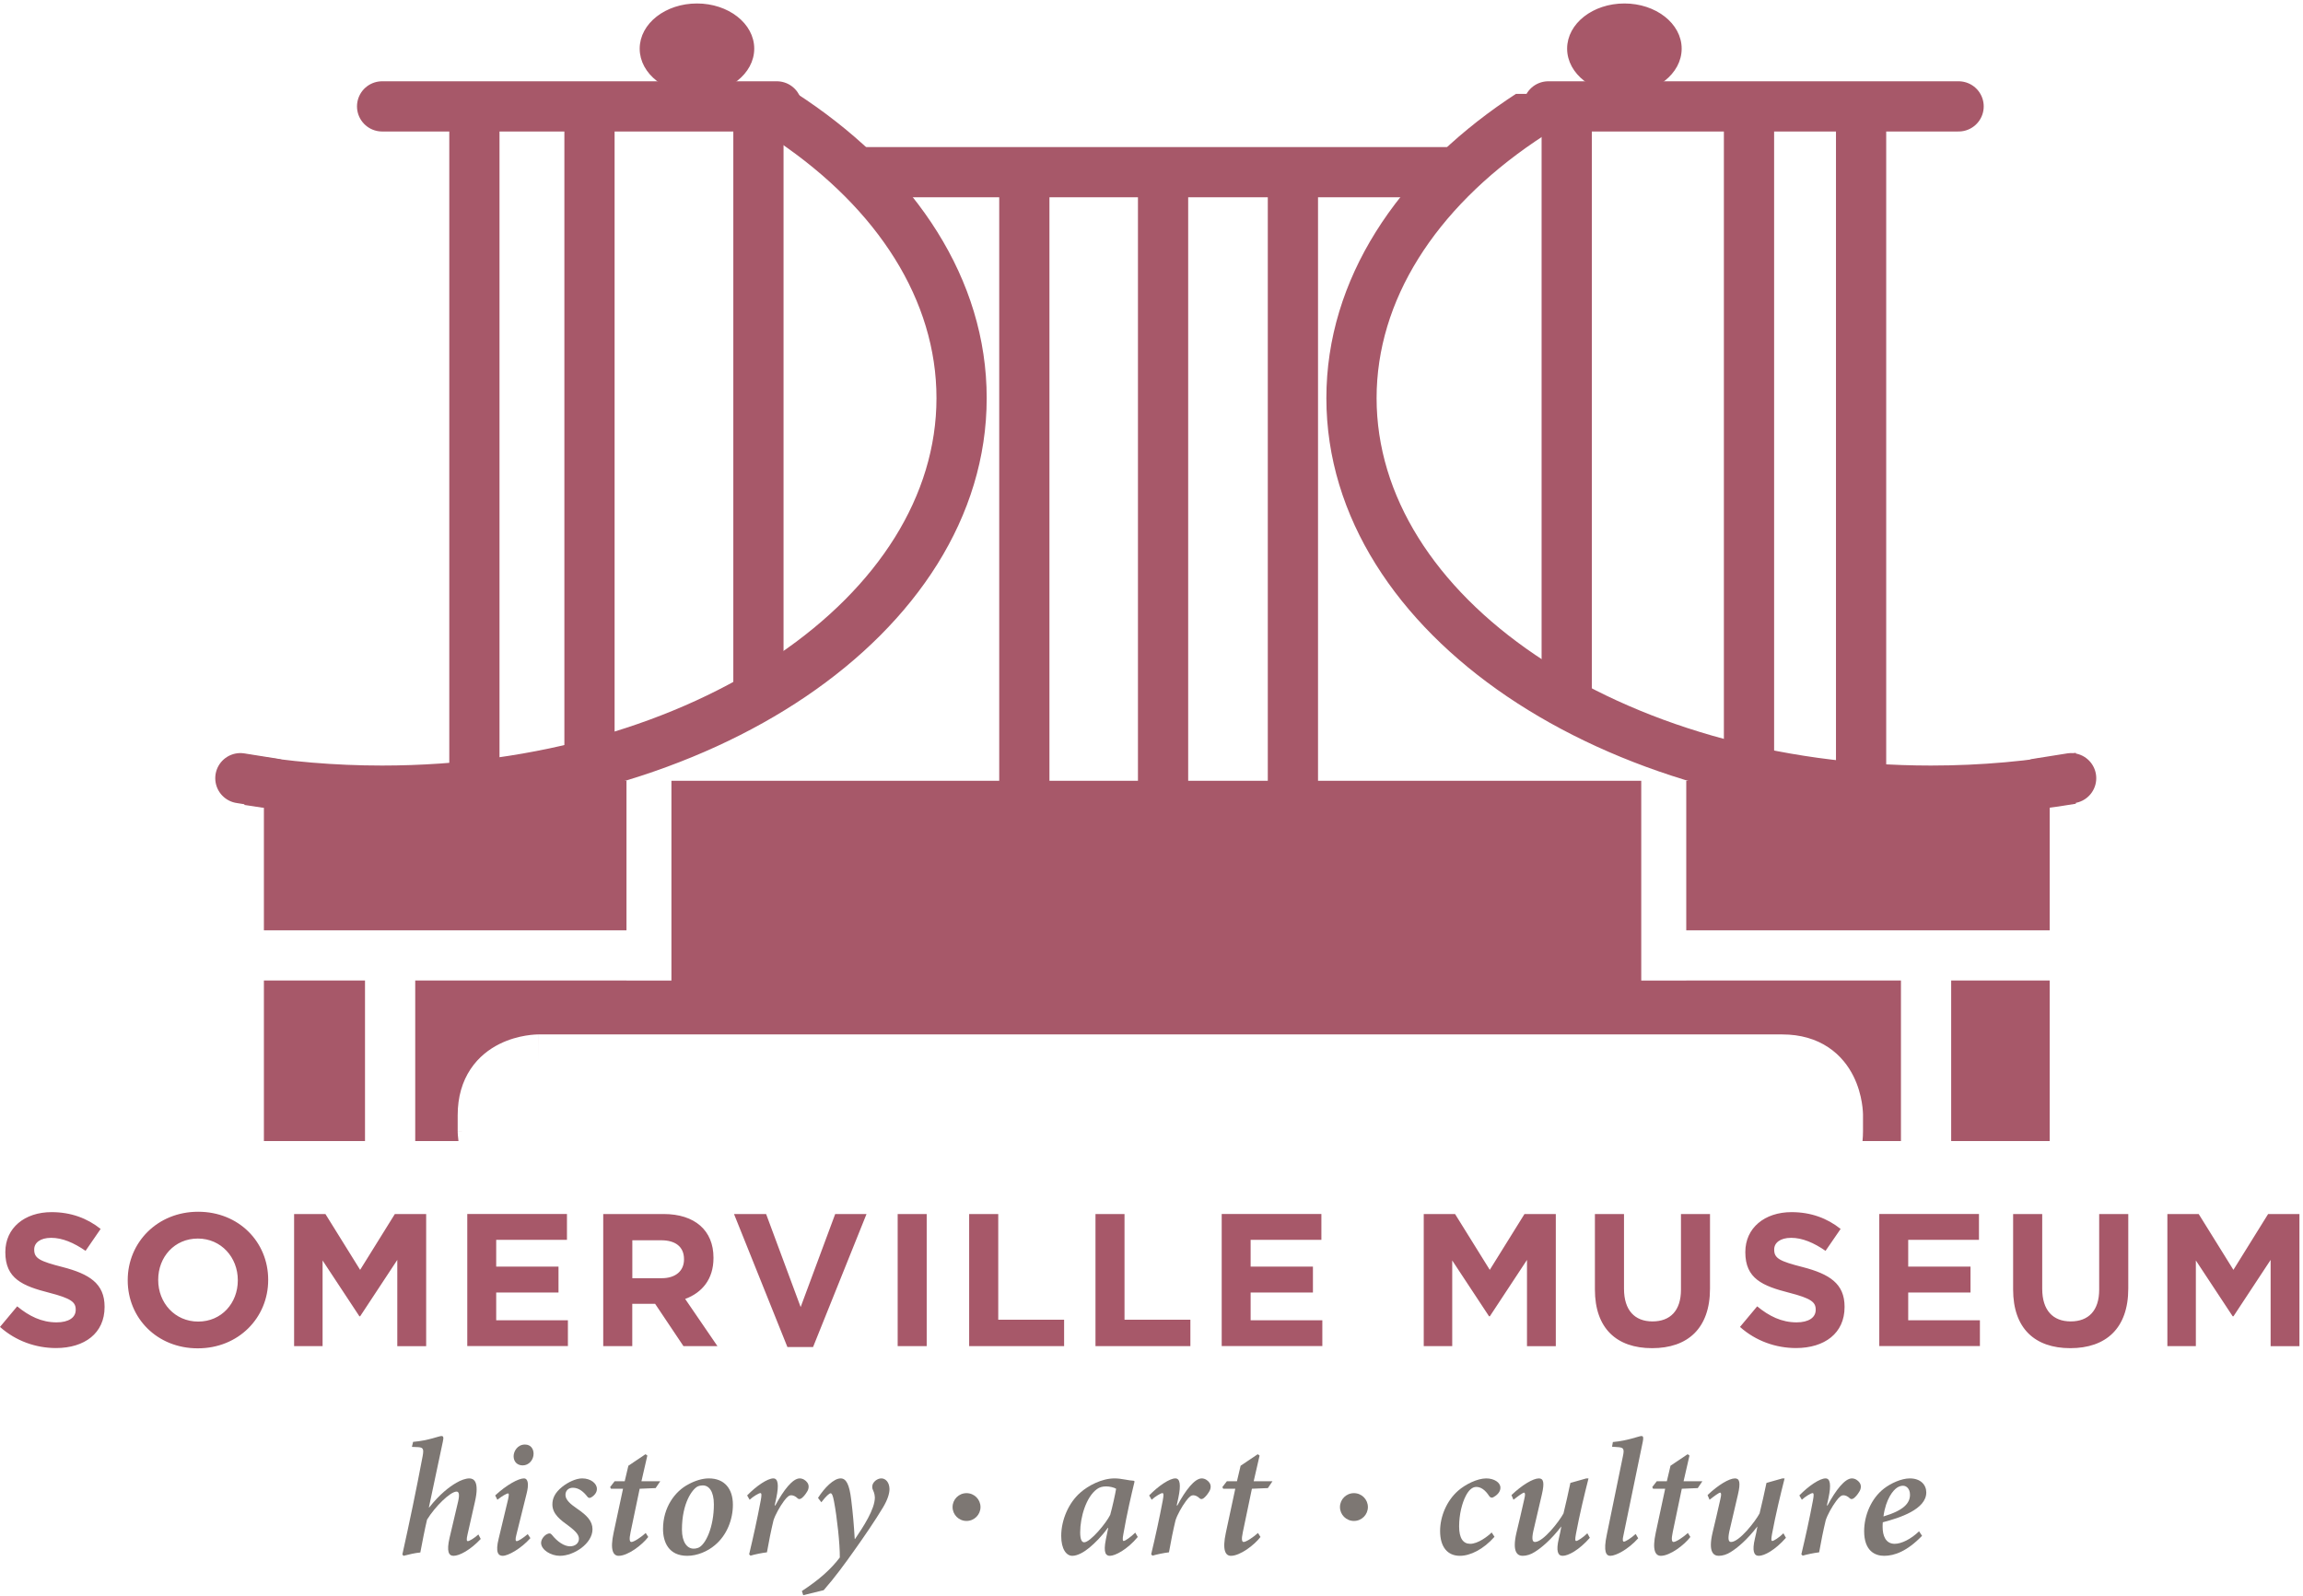<svg width="414" height="287" viewBox="0 0 414 287" fill="none" xmlns="http://www.w3.org/2000/svg">
<path d="M154.82 30.96H263.16M184.14 30.96V142.18M209.08 31.71V142.92M232.42 30.96V142.18" stroke="#A75869" stroke-width="9.028"/>
<path d="M68.69 19.13H139.65M278.33 19.13H352.09" stroke="#A75869" stroke-width="9.028" stroke-linecap="round"/>
<path fill-rule="evenodd" clip-rule="evenodd" d="M272.512 16.88H291.357C285.807 19.382 280.661 22.242 275.994 25.406C257.959 37.629 247.464 54.039 247.464 71.59C247.464 89.14 257.959 105.546 275.993 117.764C294.003 129.965 319.136 137.656 347.12 137.656C356.144 137.656 364.872 136.856 373.16 135.363V144.527C364.805 145.939 356.082 146.684 347.12 146.684C317.573 146.684 290.622 138.58 270.929 125.239C251.261 111.914 238.436 93.03 238.436 71.59C238.436 50.151 251.261 31.262 270.929 17.932C271.451 17.578 271.979 17.227 272.512 16.88ZM143.305 16.88H124.46C130.007 19.381 135.151 22.239 139.816 25.401C157.851 37.621 168.346 54.03 168.346 71.58C168.346 89.131 157.851 105.539 139.816 117.759C121.807 129.963 96.673 137.656 68.69 137.656C60.132 137.656 51.842 136.937 43.94 135.589V144.74C51.901 146.013 60.188 146.684 68.69 146.684C98.237 146.684 125.188 138.578 144.881 125.233C164.549 111.906 177.374 93.02 177.374 71.58C177.374 50.141 164.549 31.254 144.881 17.927C144.361 17.574 143.835 17.225 143.305 16.88Z" fill="#A75869"/>
<path d="M136.34 21.39V127.38M281.64 21.39V127.38" stroke="#A75869" stroke-width="9.028"/>
<path d="M314.41 21.39V137.68M105.97 19.13V135.42" stroke="#A75869" stroke-width="9.028"/>
<path d="M125.29 16.5C130.77 16.5 135.21 13.03 135.21 8.75C135.21 4.47 130.77 1 125.29 1C119.81 1 115.37 4.47 115.37 8.75C115.37 13.03 119.81 16.5 125.29 16.5Z" fill="#A75869"/>
<path d="M125.29 16.5C130.77 16.5 135.21 13.03 135.21 8.75C135.21 4.47 130.77 1 125.29 1C119.81 1 115.37 4.47 115.37 8.75C115.37 13.03 119.81 16.5 125.29 16.5Z" stroke="#A75869" stroke-width="0.752"/>
<path d="M292.01 16.5C297.49 16.5 301.93 13.03 301.93 8.75C301.93 4.47 297.49 1 292.01 1C286.53 1 282.09 4.47 282.09 8.75C282.1 13.03 286.54 16.5 292.01 16.5Z" fill="#A75869"/>
<path d="M292.01 16.5C297.49 16.5 301.93 13.03 301.93 8.75C301.93 4.47 297.49 1 292.01 1C286.53 1 282.09 4.47 282.09 8.75C282.1 13.03 286.54 16.5 292.01 16.5Z" stroke="#A75869" stroke-width="0.752"/>
<path d="M85.28 21.39V137.68M334.56 21.37V137.66" stroke="#A75869" stroke-width="9.028"/>
<path d="M43.21 139.93L49.18 140.88" stroke="#A75869" stroke-width="9.028" stroke-linecap="round"/>
<path d="M372.32 139.93L366.35 140.88" stroke="#A75869" stroke-width="9.028" stroke-linecap="round"/>
<path d="M18.8 235.03V234.96C18.8 230.82 16.09 229.09 11.27 227.84C7.16 226.79 6.15 226.28 6.15 224.72V224.65C6.15 223.5 7.2 222.58 9.2 222.58C11.2 222.58 13.27 223.46 15.38 224.92L18.09 220.98C15.68 219.05 12.73 217.96 9.27 217.96C4.42 217.96 0.96 220.81 0.96 225.12V225.19C0.96 229.91 4.05 231.23 8.83 232.45C12.8 233.47 13.61 234.15 13.61 235.47V235.54C13.61 236.93 12.32 237.78 10.18 237.78C7.47 237.78 5.23 236.66 3.09 234.9L0 238.6C2.85 241.15 6.48 242.4 10.08 242.4C15.2 242.39 18.8 239.74 18.8 235.03ZM48.21 230.17V230.1C48.21 223.35 42.95 217.89 35.62 217.89C28.29 217.89 22.96 223.42 22.96 230.17V230.24C22.96 236.99 28.22 242.45 35.55 242.45C42.89 242.46 48.21 236.93 48.21 230.17ZM42.75 230.24C42.75 234.31 39.83 237.64 35.63 237.64C31.42 237.64 28.44 234.25 28.44 230.18V230.11C28.44 226.04 31.36 222.71 35.56 222.71C39.76 222.71 42.75 226.1 42.75 230.18V230.24ZM76.61 242.05V218.3H70.98L64.74 228.34L58.5 218.3H52.87V242.05H57.99V226.65L64.61 236.69H64.74L71.42 226.55V242.06H76.61V242.05ZM102.09 242.05V237.4H89.2V232.41H100.4V227.76H89.2V222.94H101.92V218.29H84V242.04H102.09V242.05ZM128.97 242.05L123.17 233.57C126.19 232.45 128.26 230.04 128.26 226.21V226.14C128.26 221.25 124.9 218.3 119.3 218.3H108.44V242.05H113.66V234.45H117.77L122.86 242.05H128.97ZM122.96 226.48C122.96 228.48 121.5 229.84 118.96 229.84H113.67V223.02H118.86C121.4 223.02 122.96 224.17 122.96 226.41V226.48ZM155.77 218.3H150.14L143.93 235.03L137.72 218.3H131.95L141.55 242.22H146.16L155.77 218.3ZM166.59 242.05V218.3H161.37V242.05H166.59ZM191.29 242.05V237.3H179.45V218.3H174.22V242.05H191.29ZM213.99 242.05V237.3H202.15V218.3H196.93V242.05H213.99ZM237.71 242.05V237.4H224.82V232.41H236.02V227.76H224.82V222.94H237.54V218.29H219.62V242.04H237.71V242.05ZM279.68 242.05V218.3H274.05L267.81 228.34L261.57 218.3H255.94V242.05H261.06V226.65L267.68 236.69H267.82L274.5 226.55V242.06H279.68V242.05ZM307.4 231.7V218.3H302.18V231.91C302.18 235.68 300.25 237.61 297.06 237.61C293.87 237.61 291.94 235.61 291.94 231.74V218.3H286.71V231.87C286.71 238.86 290.61 242.42 296.99 242.42C303.37 242.42 307.4 238.89 307.4 231.7ZM331.59 235.03V234.96C331.59 230.82 328.88 229.09 324.06 227.84C319.95 226.79 318.94 226.28 318.94 224.72V224.65C318.94 223.5 319.99 222.58 321.99 222.58C323.99 222.58 326.06 223.46 328.17 224.92L330.88 220.98C328.47 219.05 325.52 217.96 322.06 217.96C317.21 217.96 313.75 220.81 313.75 225.12V225.19C313.75 229.91 316.84 231.23 321.62 232.45C325.59 233.47 326.4 234.15 326.4 235.47V235.54C326.4 236.93 325.11 237.78 322.97 237.78C320.26 237.78 318.02 236.66 315.88 234.9L312.79 238.6C315.64 241.15 319.27 242.4 322.87 242.4C328 242.39 331.59 239.74 331.59 235.03ZM355.92 242.05V237.4H343.03V232.41H354.23V227.76H343.03V222.94H355.75V218.29H337.83V242.04H355.92V242.05ZM382.59 231.7V218.3H377.36V231.91C377.36 235.68 375.43 237.61 372.24 237.61C369.05 237.61 367.12 235.61 367.12 231.74V218.3H361.89V231.87C361.89 238.86 365.79 242.42 372.17 242.42C378.55 242.42 382.59 238.89 382.59 231.7ZM413.36 242.05V218.3H407.73L401.49 228.34L395.25 218.3H389.62V242.05H394.74V226.65L401.36 236.69H401.5L408.18 226.55V242.06H413.36V242.05Z" fill="#A75869"/>
<path d="M86.42 276.73C84.52 278.74 82.59 279.76 81.53 279.76C80.65 279.76 80.26 278.95 80.81 276.55L82.35 270.01C82.65 268.72 82.5 268.21 82.08 268.21C80.96 268.21 78.25 270.85 76.77 273.25C76.41 274.72 75.86 277.57 75.56 279.16C74.56 279.25 73.48 279.52 72.54 279.76L72.33 279.52C73.6 273.79 74.81 268.03 75.98 261.82C76.25 260.35 76.01 260.23 74.77 260.2L74.05 260.17L74.26 259.27C77.07 259.03 78.88 258.22 79.36 258.22C79.72 258.22 79.78 258.46 79.6 259.27L77.1 271.06H77.16C79.03 268.69 80.78 267.34 82.05 266.62C82.8 266.17 83.71 265.84 84.37 265.84C85.12 265.84 86.24 266.32 85.37 270.07L84.04 275.95C83.83 276.85 83.89 277.12 84.1 277.12C84.37 277.12 85.28 276.58 86 275.92L86.42 276.73Z" fill="#7D7773"/>
<path d="M95.35 276.58C93.63 278.5 91.34 279.76 90.37 279.76C89.59 279.76 89.01 279.19 89.65 276.64L91.34 269.59C91.49 268.84 91.52 268.57 91.34 268.54C91.07 268.54 90.19 269.05 89.41 269.68L89.02 268.9C91.01 267.04 93.19 265.84 94.18 265.84C94.96 265.84 95.09 266.95 94.66 268.6L92.82 276.01C92.61 276.82 92.67 277.12 92.88 277.12C93.18 277.12 94.06 276.55 94.87 275.86L95.35 276.58ZM94.38 259.75C95.41 259.75 95.92 260.53 95.92 261.4C95.92 262.48 95.11 263.5 93.96 263.5C93.02 263.5 92.33 262.87 92.33 261.85C92.33 260.95 93.05 259.75 94.35 259.75H94.38Z" fill="#7D7773"/>
<path d="M104.67 265.84C106.18 265.84 107.3 266.74 107.3 267.7C107.33 268.27 106.94 268.84 106.36 269.2C106.03 269.44 105.76 269.38 105.58 269.11C104.95 268.3 104.1 267.52 102.98 267.52C102.2 267.52 101.65 268.03 101.65 268.81C101.65 269.71 102.59 270.49 103.73 271.27C105.48 272.47 106.51 273.49 106.51 274.99C106.51 277.54 103.19 279.76 100.65 279.76C99.05 279.76 97.3 278.71 97.27 277.45C97.27 276.82 97.75 276.19 98.27 275.89C98.72 275.65 98.96 275.68 99.21 275.98C100.21 277.24 101.44 278.05 102.47 278.05C103.41 278.05 104.07 277.48 104.07 276.7C104.07 276.07 103.68 275.47 102.2 274.36C100.84 273.37 99.3 272.29 99.3 270.52C99.3 269.5 99.69 268.45 101.08 267.34C102.14 266.5 103.56 265.84 104.64 265.84H104.67Z" fill="#7D7773"/>
<path d="M117.86 267.58L114.99 267.7L113.36 275.5C113.06 276.88 113.21 277.27 113.51 277.27C113.96 277.27 115.32 276.37 116.08 275.65L116.53 276.37C115.44 277.81 112.88 279.76 111.22 279.76C110.25 279.76 109.62 278.77 110.31 275.59L112 267.7H109.83L109.68 267.4L110.49 266.35H112.3L112.96 263.56L116.04 261.49L116.37 261.73L115.31 266.35H118.69L117.86 267.58Z" fill="#7D7773"/>
<path d="M127.43 265.84C130.24 265.84 131.75 267.7 131.75 270.58C131.75 273.19 130.69 276.04 128.52 277.84C127.22 278.95 125.35 279.76 123.54 279.76C120.19 279.76 119.19 277.27 119.19 274.93C119.19 271.03 121.36 268.15 123.72 266.92C124.9 266.26 126.26 265.84 127.4 265.84H127.43ZM126.31 267.1C126.04 267.1 125.71 267.16 125.43 267.28C124.49 267.73 122.59 270.22 122.59 275.05C122.59 277.3 123.53 278.47 124.67 278.47C125.03 278.47 125.24 278.41 125.52 278.32C126.85 277.78 128.33 274.6 128.33 270.52C128.33 268.15 127.45 267.1 126.34 267.1H126.31Z" fill="#7D7773"/>
<path d="M139.38 270.7C140.86 267.94 142.49 265.84 143.76 265.84C144.3 265.84 144.85 266.17 145.15 266.62C145.48 267.1 145.42 267.73 145.06 268.27C144.73 268.81 144.43 269.14 144.09 269.41C143.82 269.59 143.58 269.62 143.37 269.41C143.01 269.05 142.59 268.87 142.22 268.87C141.92 268.87 141.56 269.05 140.92 269.92C140.17 270.94 139.38 272.35 139.05 273.37C138.63 275.11 138.17 277.39 137.87 279.13C136.9 279.25 135.73 279.49 134.91 279.73L134.67 279.49C135.42 276.34 136.15 273.04 136.75 269.83C136.93 268.87 136.93 268.48 136.69 268.48C136.42 268.48 135.39 269.08 134.76 269.68L134.31 268.9C136 267.16 137.99 265.84 139.02 265.84C139.86 265.84 140.05 266.98 139.56 269.32L139.26 270.7H139.38Z" fill="#7D7773"/>
<path d="M153.71 276.73C155.19 274.54 157.27 271.39 157.27 269.26C157.24 268.54 157 268.09 156.85 267.73C156.76 267.4 156.79 267.07 156.94 266.77C157.24 266.23 157.85 265.84 158.45 265.84C159.17 265.84 159.87 266.5 159.9 267.73C159.9 268.57 159.57 269.65 158.75 271.03C157.39 273.31 155.34 276.31 153.65 278.68C151.87 281.2 150.03 283.72 148.07 285.94L144.39 286.84L144.15 286.09C147.32 284.02 149.37 282.16 150.97 280.06C151 277.66 150.46 272.77 149.94 270.04C149.73 268.84 149.52 268.51 149.31 268.51C149.1 268.51 148.46 269.05 147.65 270.13L147.05 269.35C148.23 267.49 149.89 265.84 151.12 265.84C152.12 265.84 152.69 266.92 153.02 269.68C153.32 272.08 153.5 274.21 153.65 276.73H153.71Z" fill="#7D7773"/>
<path d="M204.53 276.37C202.63 278.65 200.46 279.76 199.52 279.76C198.86 279.76 198.28 279.34 198.8 276.79L199.22 274.75H199.13C198.04 276.28 196.84 277.45 195.84 278.29C194.9 279.07 193.73 279.76 192.76 279.76C191.7 279.76 190.77 278.56 190.77 276.19C190.77 273.28 192.13 270.19 194.21 268.39C195.63 267.13 198.07 265.84 200.34 265.84H200.37C200.97 265.84 201.61 265.93 202.27 266.05C202.87 266.17 203.36 266.23 203.81 266.26L203.96 266.38C203.39 268.72 202.57 272.23 201.94 275.86C201.76 276.79 201.82 277.09 202 277.09C202.27 277.09 203.33 276.34 204.08 275.59L204.53 276.37ZM198.83 267.28C198.17 267.28 197.65 267.43 197.2 267.76C195.24 269.17 194.18 272.83 194.18 275.53C194.18 276.79 194.45 277.33 194.9 277.33C195.99 277.33 198.91 273.82 199.58 272.38C199.97 271 200.49 268.63 200.64 267.7C200.25 267.46 199.49 267.28 198.86 267.28H198.83Z" fill="#7D7773"/>
<path d="M211.65 270.7C213.13 267.94 214.76 265.84 216.03 265.84C216.57 265.84 217.12 266.17 217.42 266.62C217.75 267.1 217.69 267.73 217.33 268.27C217 268.81 216.7 269.14 216.36 269.41C216.09 269.59 215.85 269.62 215.64 269.41C215.28 269.05 214.86 268.87 214.49 268.87C214.19 268.87 213.83 269.05 213.19 269.92C212.44 270.94 211.65 272.35 211.32 273.37C210.9 275.11 210.44 277.39 210.14 279.13C209.17 279.25 208 279.49 207.18 279.73L206.94 279.49C207.69 276.34 208.42 273.04 209.02 269.83C209.2 268.87 209.2 268.48 208.96 268.48C208.69 268.48 207.66 269.08 207.03 269.68L206.58 268.9C208.27 267.16 210.26 265.84 211.29 265.84C212.13 265.84 212.32 266.98 211.83 269.32L211.53 270.7H211.65Z" fill="#7D7773"/>
<path d="M227.92 267.58L225.05 267.7L223.42 275.5C223.12 276.88 223.27 277.27 223.57 277.27C224.02 277.27 225.38 276.37 226.14 275.65L226.59 276.37C225.5 277.81 222.94 279.76 221.28 279.76C220.31 279.76 219.68 278.77 220.37 275.59L222.06 267.7H219.89L219.74 267.4L220.55 266.35H222.36L223.02 263.56L226.1 261.49L226.43 261.73L225.37 266.35H228.75L227.92 267.58Z" fill="#7D7773"/>
<path d="M268.66 276.34C266.67 278.59 264.31 279.76 262.44 279.76C260.21 279.76 258.88 278.17 258.88 275.29C258.88 272.77 260 269.92 262.11 268.06C263.41 266.92 265.55 265.84 267.18 265.84C268.57 265.84 269.72 266.56 269.72 267.49C269.75 268.03 269.39 268.69 268.54 269.17C268.24 269.38 267.97 269.35 267.73 269.05C266.98 267.88 266.19 267.37 265.38 267.37C264.66 267.37 264.02 267.97 263.51 268.96C262.82 270.28 262.3 272.32 262.3 274.48C262.3 276.64 263.05 277.6 264.29 277.6C265.68 277.6 267.43 276.28 268.15 275.56L268.66 276.34Z" fill="#7D7773"/>
<path d="M285.8 276.52C283.87 278.71 281.94 279.76 280.91 279.76C280.03 279.76 279.7 278.86 280.22 276.67C280.4 275.92 280.55 275.23 280.67 274.51H280.64C278.83 276.88 277.05 278.35 275.93 279.04C275.21 279.52 274.42 279.76 273.73 279.76C272.85 279.76 271.77 279.19 272.61 275.59C273.09 273.61 273.55 271.63 274 269.62C274.21 268.72 274.18 268.51 274 268.39C273.76 268.39 272.91 269.02 272.07 269.68L271.71 268.84C273.58 267.04 275.6 265.84 276.63 265.84C277.45 265.84 277.69 266.53 277.17 268.75C276.66 270.94 276.14 273.19 275.63 275.35C275.33 276.76 275.48 277.27 275.93 277.27C277.41 277.27 280.25 273.64 281.06 272.14C281.48 270.4 281.91 268.54 282.3 266.65L285.17 265.84H285.56C284.78 268.93 283.99 272.17 283.3 275.83C283.12 276.82 283.15 277.09 283.36 277.09C283.6 277.09 284.6 276.46 285.35 275.71L285.8 276.52Z" fill="#7D7773"/>
<path d="M294.49 276.61C292.68 278.62 290.48 279.76 289.48 279.76C288.76 279.76 288.18 279.1 288.85 275.95C289.82 271.27 290.75 266.62 291.72 261.97C292.05 260.47 291.9 260.26 290.63 260.2L289.79 260.14L289.94 259.3C292.66 259.06 294.62 258.22 295.07 258.22C295.43 258.22 295.46 258.52 295.31 259.27C294.16 264.85 292.99 270.43 291.84 276.07C291.63 276.91 291.72 277.21 291.93 277.21C292.2 277.21 293.23 276.58 294.04 275.83L294.49 276.61Z" fill="#7D7773"/>
<path d="M305.2 267.58L302.33 267.7L300.7 275.5C300.4 276.88 300.55 277.27 300.85 277.27C301.3 277.27 302.66 276.37 303.42 275.65L303.87 276.37C302.78 277.81 300.22 279.76 298.56 279.76C297.59 279.76 296.96 278.77 297.65 275.59L299.34 267.7H297.17L297.02 267.4L297.83 266.35H299.64L300.3 263.56L303.38 261.49L303.71 261.73L302.65 266.35H306.03L305.2 267.58Z" fill="#7D7773"/>
<path d="M321.05 276.52C319.12 278.71 317.19 279.76 316.16 279.76C315.28 279.76 314.95 278.86 315.47 276.67C315.65 275.92 315.8 275.23 315.92 274.51H315.89C314.08 276.88 312.3 278.35 311.18 279.04C310.46 279.52 309.67 279.76 308.98 279.76C308.1 279.76 307.02 279.19 307.86 275.59C308.34 273.61 308.8 271.63 309.25 269.62C309.46 268.72 309.43 268.51 309.25 268.39C309.01 268.39 308.16 269.02 307.32 269.68L306.96 268.84C308.83 267.04 310.85 265.84 311.88 265.84C312.7 265.84 312.94 266.53 312.42 268.75C311.91 270.94 311.39 273.19 310.88 275.35C310.58 276.76 310.73 277.27 311.18 277.27C312.66 277.27 315.5 273.64 316.31 272.14C316.73 270.4 317.16 268.54 317.55 266.65L320.42 265.84H320.81C320.03 268.93 319.24 272.17 318.55 275.83C318.37 276.82 318.4 277.09 318.61 277.09C318.85 277.09 319.85 276.46 320.6 275.71L321.05 276.52Z" fill="#7D7773"/>
<path d="M328.53 270.7C330.01 267.94 331.64 265.84 332.91 265.84C333.45 265.84 334 266.17 334.3 266.62C334.63 267.1 334.57 267.73 334.21 268.27C333.88 268.81 333.58 269.14 333.24 269.41C332.97 269.59 332.73 269.62 332.52 269.41C332.16 269.05 331.73 268.87 331.37 268.87C331.07 268.87 330.71 269.05 330.07 269.92C329.32 270.94 328.53 272.35 328.2 273.37C327.78 275.11 327.32 277.39 327.02 279.13C326.05 279.25 324.88 279.49 324.06 279.73L323.82 279.49C324.57 276.34 325.3 273.04 325.9 269.83C326.08 268.87 326.08 268.48 325.84 268.48C325.57 268.48 324.54 269.08 323.91 269.68L323.46 268.9C325.15 267.16 327.14 265.84 328.17 265.84C329.02 265.84 329.2 266.98 328.71 269.32L328.41 270.7H328.53Z" fill="#7D7773"/>
<path d="M345.52 276.16C342.83 278.95 340.54 279.76 338.7 279.76C337.04 279.76 335.11 278.86 335.11 275.32C335.11 272.5 336.38 269.44 338.67 267.67C339.91 266.71 341.81 265.84 343.32 265.84C345.28 265.84 346.28 267.01 346.28 268.36C346.28 271.42 341.45 272.95 338.46 273.73C338.43 274.06 338.43 274.33 338.43 274.57C338.43 276.13 338.97 277.6 340.6 277.6C341.81 277.6 343.53 276.76 344.98 275.35L345.52 276.16ZM342.08 267.16C341.75 267.16 341.36 267.28 341.05 267.49C340.33 267.94 339 269.53 338.58 272.68C342.2 271.6 343.35 270.31 343.35 268.78C343.35 267.64 342.66 267.16 342.11 267.16H342.08Z" fill="#7D7773"/>
<path d="M173.75 273.49C175.136 273.49 176.26 272.371 176.26 270.99C176.26 269.609 175.136 268.49 173.75 268.49C172.364 268.49 171.24 269.609 171.24 270.99C171.24 272.371 172.364 273.49 173.75 273.49Z" fill="#7D7773"/>
<path d="M243.39 273.49C244.776 273.49 245.9 272.371 245.9 270.99C245.9 269.609 244.776 268.49 243.39 268.49C242.004 268.49 240.88 269.609 240.88 270.99C240.88 272.371 242.004 273.49 243.39 273.49Z" fill="#7D7773"/>
<path fill-rule="evenodd" clip-rule="evenodd" d="M47.44 167.286V140.4H112.62V167.286H47.44ZM120.7 176.32V140.4H295.04V176.32H303.13V176.314H341.726V205.18H334.817C334.875 204.598 334.904 203.998 334.904 203.38V200.52H330.39C334.904 200.52 334.904 200.518 334.904 200.516V200.511V200.5L334.904 200.477L334.903 200.419C334.903 200.375 334.901 200.321 334.899 200.257C334.895 200.131 334.887 199.966 334.873 199.769C334.845 199.375 334.791 198.843 334.687 198.215C334.481 196.982 334.062 195.269 333.178 193.501C332.285 191.716 330.875 189.793 328.675 188.326C326.448 186.841 323.68 186.006 320.39 186.006H96.79V190.52C96.79 186.006 96.788 186.006 96.785 186.006H96.781L96.77 186.006L96.747 186.006L96.689 186.007C96.645 186.007 96.591 186.009 96.527 186.011C96.401 186.015 96.236 186.023 96.039 186.037C95.645 186.065 95.113 186.119 94.485 186.223C93.252 186.429 91.539 186.848 89.771 187.732C87.986 188.625 86.063 190.035 84.597 192.235C83.111 194.463 82.276 197.23 82.276 200.52V203.38H86.79C82.276 203.38 82.276 203.382 82.276 203.385V203.389L82.276 203.4L82.276 203.423L82.277 203.482C82.277 203.525 82.279 203.579 82.281 203.643C82.285 203.769 82.293 203.934 82.307 204.131C82.327 204.414 82.361 204.769 82.417 205.18H74.644V176.314H112.62V176.32H120.7ZM303.13 167.286H368.46V140.4H303.13V167.286ZM47.44 176.314V205.18H65.616V176.314H47.44ZM350.754 205.18H368.46V176.314H350.754V205.18Z" fill="#A75869"/>
</svg>
